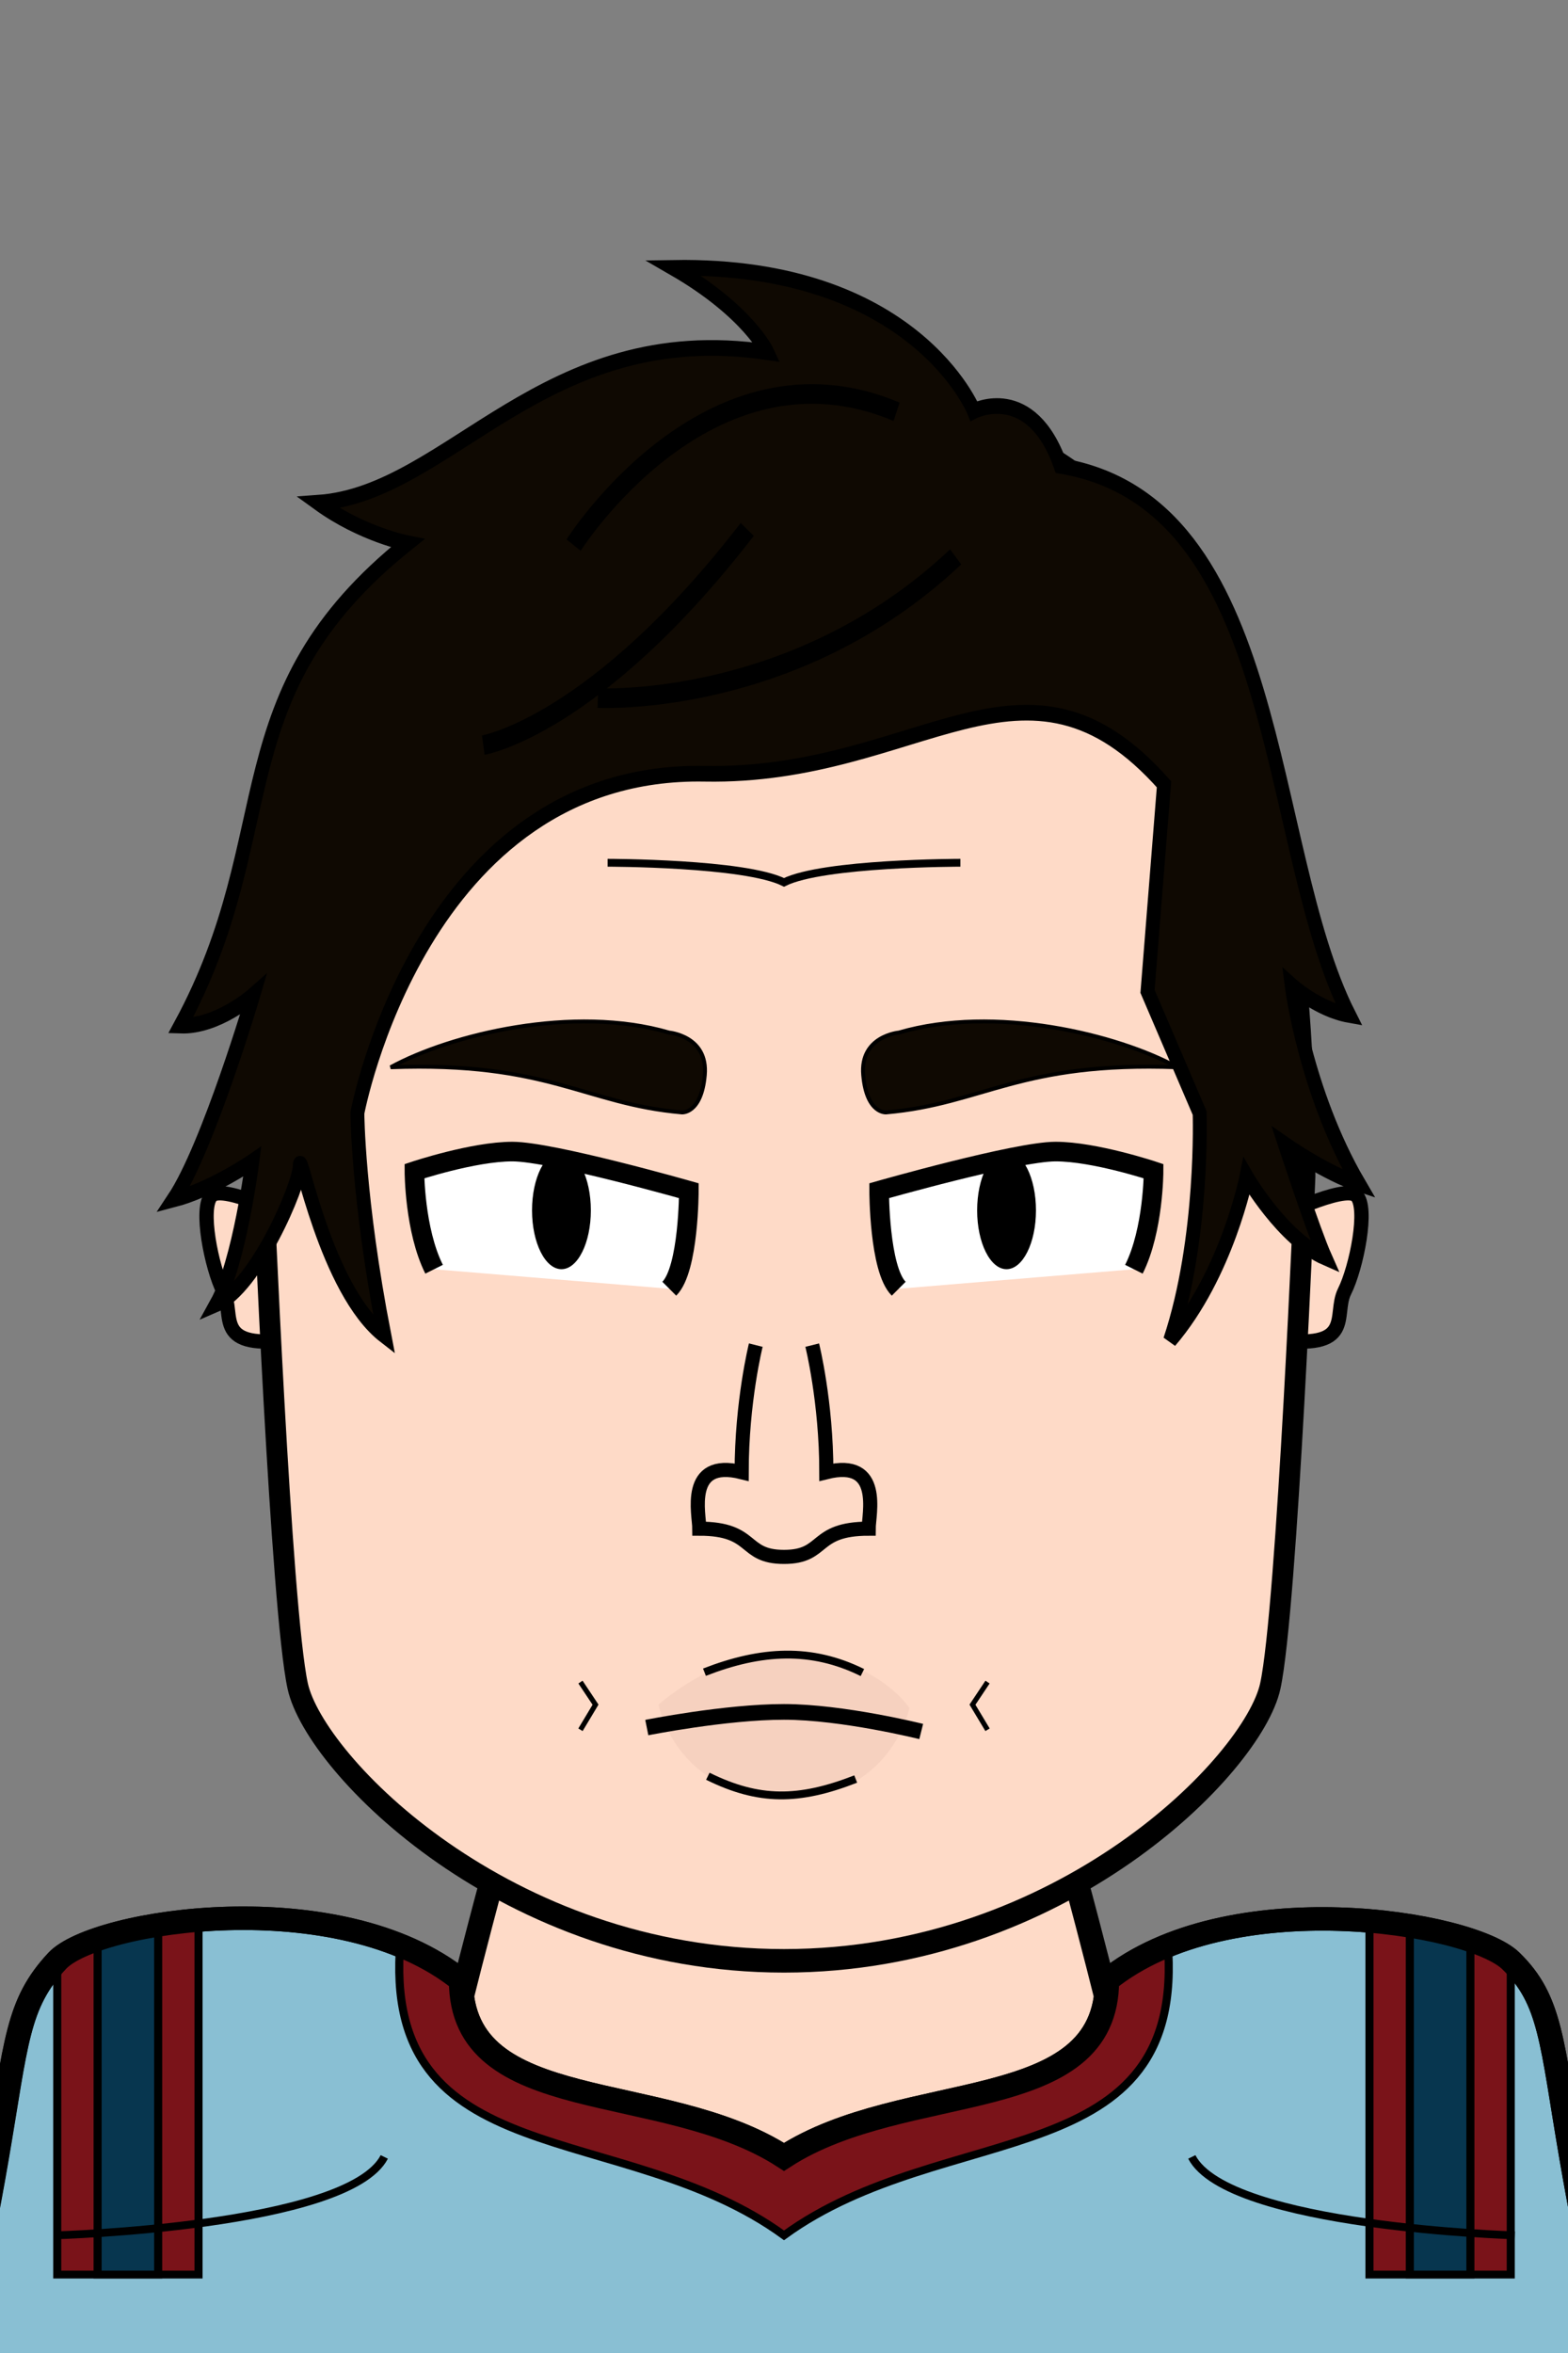 <svg xmlns="http://www.w3.org/2000/svg" version="1.2" baseProfile="tiny" width="100%" height="100%" viewBox="0 0 400 600" preserveAspectRatio="xMinYMin meet">
<rect x="0" y="0" width="400" height="600" fill="#808080" stroke="none"/>
<g transform="scale(1.03 1) translate(-5.825 0)">
<path fill="#fedac7" stroke="#000" stroke-width="6" d="M10 600s-10-70 50-70c10 0 0-10 60-20 0 0 50-210 80-210s80 210 80 210c60 10 50 20 60 20 60 0 50 70 50 70"/><path d="M71 545s46.9-3 82.1 10M329 545s-46.9-3-82.1 10m77.1-18s5.5-7.5 22-7m-271 7s-5.5-7.5-22-7"/>
</g>
<g transform="scale(1.03 1) translate(-5.825 0)">
<g stroke="#000"><path fill="#89bfd3" stroke-width="6" d="M120 505c0 35 50 25 80 45 30-20 80-10 80-45 30-25 90-15 100-5s10.07 20.41 15 50c5 30 5 20 5 60H0c0-40 0-29.59 5-59.59 4.93-29.59 5-39.38 15-50.41 9.5-10.48 70-20 100 5Z" class="footballPrimary"/><path fill="#7a1319" stroke-width="2" d="M120 505c0 35 50 25 80 45 30-20 80-10 80-45l15-10c5 60-55 45-95 75-40-30-100-15-95-75z" class="collarSecondary"/><g stroke-width="2"><path fill="#7a1319" d="m55 490-25 5-10 5v80h35zm290 0 25 5 10 5v80h-35z" class="vStripes1"/><path fill="#07364f" d="m30 495 15-3.14V580H30zm340 0-15-3.14V580h15z" class="vStripes2"/></g><path fill="none" stroke-width="6" d="M120 505c0 35 50 25 80 45 30-20 80-10 80-45 30-25 90-15 100-5s10.07 20.41 15 50c5 30 5 20 5 60H0c0-40 0-30 5-60 4.93-29.59 5-38.97 15-50 9.5-10.48 70-20 100 5Z" class="footballStroke"/><path fill="none" stroke-width="2" d="M19.5 570s72.5-2.11 81.5-20m280 20s-71-2.11-80-20" class="shp3"/></g>
</g>
<g transform="translate(33.536 291.014) scale(0.61 0.61) translate(13.723 21.729) translate(14.741 -2.98)">
<path fill="#fedac7" stroke="#000" stroke-width="6" d="M40 14S10-1 5 4s0 30 5 40-5 25 30 20z"/>
</g>
<g transform="translate(323.536 291.014) scale(-0.61 0.61) translate(-56.652 21.729) translate(14.741 -2.98)">
<path fill="#fedac7" stroke="#000" stroke-width="6" d="M40 14S10-1 5 4s0 30 5 40-5 25 30 20z"/>
</g>
<g transform="scale(0.886 1) translate(25.734 0)">
<path fill="#fedac7" stroke="#000" stroke-width="6" d="M200 100c100 0 150 60 150 200 0 0-5.15 110.6-10 130-5 20-60 70-140 70S65 450 60 430c-4.85-19.4-10-130-10-130 0-140 50-200 150-200Z" class="head"/><path fill="rgba(0,0,0,0)" d="M60 300H50c0-140 50-200 150-200s150 60 150 200h-10v-10c0-5-10-20-15-25s-5-55-15-65c-40-40-60 0-110 0s-70-40-110 0c-10 10-10 60-15 65s-15 20-15 25z" class="headShave"/><path fill="rgba(0,0,0,0)" d="M200 410c30 0 50 10 50 10 30 0 90-15 90-120h10s0 80-10 130c-5 20-60 70-140 70S65 450 60 430c-10-50-10-130-10-130h10c0 105 60 120 90 120 0 0 20-10 50-10" class="faceShave"/>
</g>
<g transform="translate(147 424.5) scale(0.64 0.64) translate(1.688 5.906)">
<path fill="none" stroke="#000" stroke-width="2" d="m0 20 6-10-6-9" class="shp0"/>
</g>
<g transform="translate(247 424.5) scale(-0.64 0.64) translate(-7.688 5.906)">
<path fill="none" stroke="#000" stroke-width="2" d="m0 20 6-10-6-9" class="shp0"/>
</g>
<g>
<path fill="none" stroke="#000" stroke-width="2" d="M155 220s35 0 45 5c10-5 45-5 45-5"/>
</g>
<g transform="translate(98.844 285.575) rotate(6 41.156 24.425)">
<path d="M73.67 39.73c3.92-10.47 2.35-25.38 2.35-25.38s-35.86-6.27-45.8-5.22c-9.95 1.04-24.34 7.59-24.34 7.59s-1.44 10.21 7.6 24.34z" style="fill:#fff"/><path d="M45.8 37.65c-4.13.43-8.17-5.88-9.04-14.13s1.76-15.27 5.89-15.71c4.12-.43 8.16 5.88 9.03 14.13s-1.76 15.27-5.88 15.71" style="fill:#000"/><path d="M73.67 39.73c4.45-5.49 2.35-25.38 2.35-25.38s-35.86-6.27-45.8-5.22c-9.95 1.04-24.34 7.59-24.34 7.59s1.57 14.92 7.6 24.34" style="fill:none;stroke:#000;stroke-width:5"/>
</g>
<g transform="translate(218.844 285.575) rotate(-6 41.156 24.425) scale(-1 1) translate(-82.311 0)">
<path d="M73.67 39.73c3.92-10.47 2.35-25.38 2.35-25.38s-35.86-6.27-45.8-5.22c-9.95 1.04-24.34 7.59-24.34 7.59s-1.44 10.21 7.6 24.34z" style="fill:#fff"/><path d="M45.8 37.65c-4.13.43-8.17-5.88-9.04-14.13s1.76-15.27 5.89-15.71c4.12-.43 8.16 5.88 9.03 14.13s-1.76 15.27-5.88 15.71" style="fill:#000"/><path d="M73.67 39.73c4.45-5.49 2.35-25.38 2.35-25.38s-35.86-6.27-45.8-5.22c-9.95 1.04-24.34 7.59-24.34 7.59s1.57 14.92 7.6 24.34" style="fill:none;stroke:#000;stroke-width:5"/>
</g>
<g transform="translate(97 257.65) rotate(5 43 12.35)">
<path fill="#0f0902" stroke="#000" d="M83 13C83 3 73 3 73 3 48-2 17.46 8.36 3 18c40-5 50 5 75 5 0 0 5 0 5-10Z"/>
</g>
<g transform="translate(217 257.65) rotate(-5 43 12.35) scale(-1 1) translate(-86 0)">
<path fill="#0f0902" stroke="#000" d="M83 13C83 3 73 3 73 3 48-2 17.46 8.36 3 18c40-5 50 5 75 5 0 0 5 0 5-10Z"/>
</g>
<g transform="translate(0 51.521) scale(-1 1) translate(-400 0)">
<path d="M168 384s9-13.77 32-14.03c17.4-.2 32 13.2 32 13.2s-4.29 23.24-32 23.81c-27.29.56-32-22.98-32-22.98" style="opacity:.05;mix-blend-mode:multiply;fill:#501414"/><path d="M181.71 402.12c14.52 5.66 24.72 5.71 37.72-.71m.86-26.53c-14.52-5.66-27.29-6.34-40.29.09" style="fill:none;stroke:#000;stroke-width:2"/><path d="M165 390s20-5 35-5 35 4 35 4" style="fill:none;stroke:#000;stroke-width:4"/>
</g>
<g transform="translate(0 7.5) scale(-0.72 0.72) translate(-477.778 140.972)">
<path fill="#fedac7" stroke="#000" stroke-width="5" d="M190 325s-5 20-5 45c-20-5-15 15-15 20 20 0 15 10 30 10s10-10 30-10c0-5 5-25-15-20 0-25-5-45-5-45" class="nose"/>
</g>
<g transform="scale(0.886 1) translate(25.151 0)">
<path fill="#0f0902" stroke="#000" stroke-width="4" d="M37.17 332.53c6.66-10.67 10.33-36.33 10.33-36.33s-11.67 7.13-22.67 9.66c10-13.33 22.92-52.06 22.92-52.06s-10.25 8.06-20.92 7.73c30.34-49.67 10.75-84.26 65.34-123 0 0-13.09-2.26-25.67-10.33 37.88-2.4 64.75-46.9 129.25-38.4 0 0-5.5-10.5-27-21.5 69.5-1 86.5 36.5 86.5 36.5s16.5-7.5 25 14c64.5 9.5 58.5 97 83 140-8.88-1.4-16.5-7.5-16.5-7.5s3.87 27.1 19.37 50.6c-9.5-2.75-21.29-10.04-21.29-10.04s8.29 22.29 11.55 28.79C344.12 315.9 333.75 300 333.75 300s-5.58 24.86-22 41.8c9.75-25.94 8.5-58 8.5-58l-15-31L310 200c-40-40-70.25-1.7-132.25-2.7-81.53-1.32-100 86.5-100 86.5s.08 21.73 7.75 56.73c-17-11.67-24.33-48.33-24.33-43.33s-12.67 31-24 35.33Z" class="shaggy"/><path d="M114 190s32.25-4.8 76-55m-43 43s56.75 2.7 103-36m-110-3s38.75-54.3 93-34" style="fill:none;stroke:#000;stroke-width:5"/>
</g>
</svg>